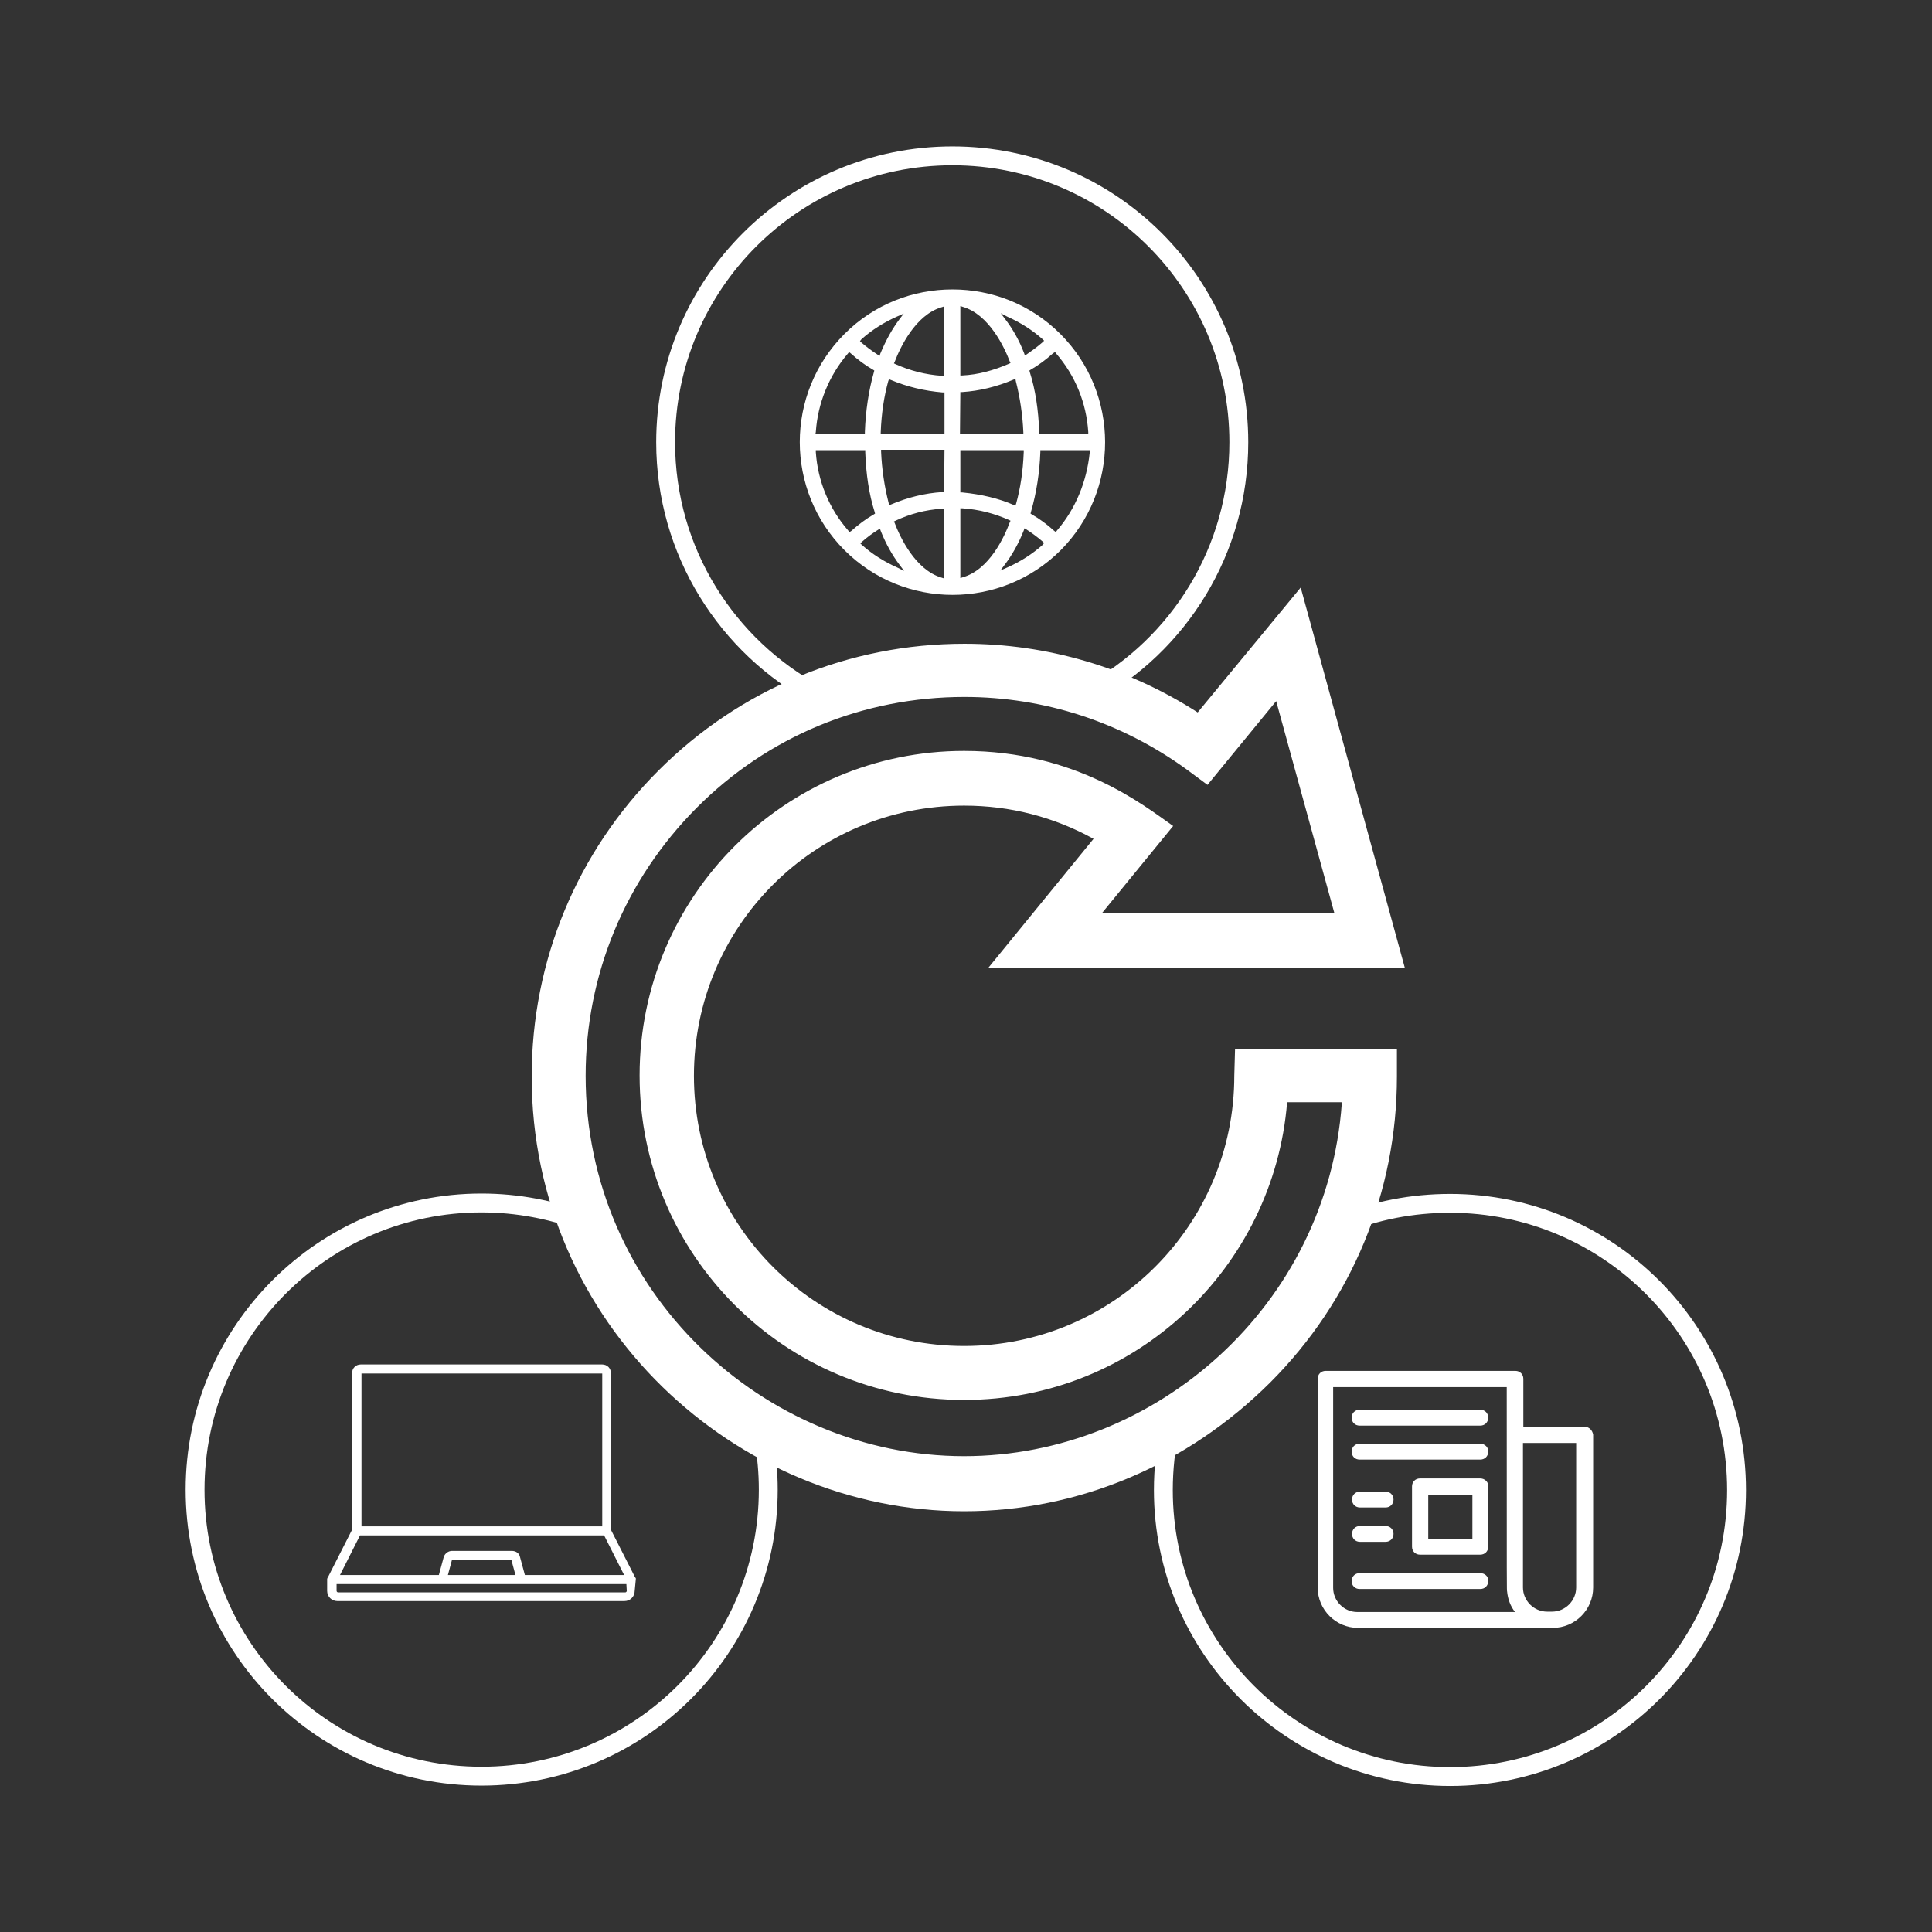 <?xml version="1.0" encoding="utf-8"?>
<!-- Generator: Adobe Illustrator 21.0.0, SVG Export Plug-In . SVG Version: 6.00 Build 0)  -->
<svg version="1.1" id="Capa_1" xmlns="http://www.w3.org/2000/svg" xmlns:xlink="http://www.w3.org/1999/xlink" x="0px" y="0px"
	 viewBox="0 0 512 512" style="enable-background:new 0 0 512 512;" xml:space="preserve">
<rect x="0" y="0" width="512" height="512" fill="#333333" stroke="none"/>
<style type="text/css">
	.st0{fill:#FFFFFF;}
	.st1{fill:none;stroke:#FFFFFF;stroke-width:5;stroke-miterlimit:10;}
</style>
<g>
	<g>
		<g>
			<path class="st0" d="M327.1,285.1c0,39.5-32,71.6-71.6,71.6s-71.6-32-71.6-71.6s32-71.6,71.6-71.6c12.2,0,23.8,3,34.3,8.8
				l-27.9,34.2h110.4l-27.6-100.8l-27.3,33.1c-18.5-11.9-39.8-18.2-61.8-18.2c-30.6,0-59.4,11.9-81.1,33.6
				c-21.6,21.6-33.6,50.4-33.6,81.1c0,65.6,54.1,115.2,114.6,115.2c30.3,0,59.1-12.2,81.1-34.1c21.6-21.6,33.6-50.4,33.6-81.1V278
				h-42.9L327.1,285.1L327.1,285.1z M355.6,292.3c-3.8,53.6-49.2,93.6-100.1,93.6c-53.1,0-100.3-43.6-100.3-100.8
				c0-26.8,10.5-52,29.4-71s44.1-29.4,71-29.4c21.2,0,41.7,6.7,59,19.3l5.4,4l18.2-22.2l15.4,56.1h-61.5l18.8-23
				c-7.7-5.4-25.7-19.9-55.4-19.9c-47.4,0-86,38.5-86,86s38.5,86,86,86c45.6,0,82.1-35.3,85.6-78.9h14.4L355.6,292.3L355.6,292.3z"
				/>
		</g>
	</g>
	<path class="st0" d="M281,88.5c-7.9-7.9-18.2-11.8-28.6-11.8c-10.4,0-20.7,3.9-28.6,11.8c-15.8,15.8-15.8,41.5,0,57.3
		s41.5,15.8,57.3,0C296.8,130,296.8,104.3,281,88.5z M228.3,89.9c2.7-2.4,5.8-4.4,9.4-6l1.8-0.8l-1.2,1.6c-1.8,2.4-3.4,5.2-5,9
		l-0.2,0.6l-0.5-0.3c-1.4-0.9-2.9-2-4.3-3.2l-0.4-0.4L228.3,89.9z M216.2,114.5c0.5-7.6,3.5-15,8.5-20.8l0.3-0.4l0.4,0.3
		c2,1.8,3.9,3.2,6,4.4l0.3,0.2l-0.1,0.4c-1.4,4.9-2.2,10.3-2.4,15.9v0.5h-13.1L216.2,114.5z M225.1,141l-0.3-0.4
		c-5.1-5.8-8.1-13.2-8.6-20.8v-0.5h13.1v0.5c0.2,5.8,1,11.2,2.5,15.9l0.1,0.4l-0.3,0.2c-2.1,1.2-4.1,2.7-6,4.4L225.1,141z
		 M237.8,150.4c-3.6-1.6-6.7-3.6-9.4-6L228,144l0.4-0.4c1.6-1.4,3-2.4,4.3-3.2l0.5-0.3l0.2,0.6c1.4,3.5,3.1,6.5,5,9l1.2,1.6
		L237.8,150.4z M250.2,153.3l-0.6-0.2c-7-2-11.1-10.8-12.5-14.5l-0.2-0.4l0.4-0.2c3.8-1.8,7.9-2.9,12.4-3.2h0.5L250.2,153.3
		L250.2,153.3z M250.2,130.4h-0.5c-4.6,0.3-9.1,1.4-13.6,3.3l-0.5,0.2l-0.1-0.6c-1.1-4.3-1.8-8.9-2-13.6v-0.5h16.8L250.2,130.4
		L250.2,130.4z M250.2,115.1h-16.8v-0.5c0.2-5.2,0.9-9.6,2-13.6l0.2-0.5l0.5,0.2c4.3,1.8,8.9,2.9,13.7,3.3h0.5v11.1H250.2z
		 M250.2,99.6h-0.5c-4.5-0.3-8.6-1.4-12.4-3.1l-0.4-0.2l0.2-0.4c1.4-3.7,5.5-12.5,12.5-14.5l0.6-0.2V99.6z M279.6,93.3l0.3,0.4
		c5.1,5.9,8,13.1,8.5,20.8v0.5h-13v-0.5c-0.2-5.8-1-11.2-2.5-15.9l-0.1-0.4l0.3-0.2c2.1-1.2,4.1-2.7,6-4.4L279.6,93.3z M266.9,83.9
		c3.6,1.6,6.7,3.6,9.4,6l0.4,0.4l-0.4,0.4c-1.5,1.3-2.9,2.3-4.2,3.2l-0.5,0.3l-0.2-0.6c-1.3-3.4-3-6.4-5-9l-1.2-1.6L266.9,83.9z
		 M254.5,81.1l0.6,0.2c7,2,11.1,10.8,12.5,14.5l0.2,0.4l-0.4,0.2c-4.2,1.8-8.2,2.9-12.4,3.1h-0.5L254.5,81.1L254.5,81.1z
		 M254.5,103.9h0.5c4.6-0.3,9.1-1.4,13.6-3.3l0.5-0.2l0.1,0.6c1.1,4.3,1.8,8.9,2,13.6v0.5h-16.8L254.5,103.9L254.5,103.9z
		 M254.5,119.3h16.8v0.5c-0.2,5.2-0.9,9.6-2,13.6l-0.2,0.6l-0.5-0.2c-3.9-1.7-8.5-2.8-13.6-3.3h-0.5L254.5,119.3L254.5,119.3z
		 M255.1,153l-0.6,0.2v-18.5h0.5c4.5,0.3,8.6,1.4,12.4,3.1l0.4,0.2l-0.2,0.4C266.2,142.2,262.2,151,255.1,153z M276.3,144.4
		c-2.7,2.4-5.8,4.4-9.4,6l-1.8,0.8l1.2-1.6c1.9-2.5,3.6-5.5,5-9l0.2-0.6l0.5,0.3c1.4,0.9,2.9,2,4.3,3.2l0.4,0.4L276.3,144.4z
		 M280.1,140.6l-0.3,0.4l-0.4-0.3c-2-1.8-3.9-3.2-6-4.4l-0.3-0.2l0.1-0.4c1.5-5.2,2.3-10.5,2.5-15.9v-0.5h13.1v0.5
		C288,127.7,285,134.9,280.1,140.6z"/>
	<g>
		<g>
			<path class="st0" d="M168.5,418.5C168.5,418.5,168.5,418.4,168.5,418.5c0-0.1,0-0.1,0-0.2l0,0c0-0.1,0-0.1-0.1-0.1c0,0,0,0,0-0.1
				s0-0.1-0.1-0.1l0,0l-6.4-12.6v-41.5c0-1.3-1-2.3-2.3-2.3h-64c-1.3,0-2.3,1-2.3,2.3v41.5L86.9,418l0,0c0,0.1-0.1,0.1-0.1,0.1
				s0,0,0,0.1s0,0.1-0.1,0.1l0,0c0,0.1,0,0.1,0,0.1s0,0,0,0.1v0.1v3c0,1.5,1.2,2.7,2.7,2.7h76.1c1.5,0,2.7-1.2,2.7-2.7L168.5,418.5
				C168.5,418.6,168.5,418.5,168.5,418.5z M95.8,364h63.8v40.5H95.8V364z M95.4,406.9h64.7l5.3,10.5h-26.3l-1.3-4.8
				c-0.2-1-1.1-1.6-2.2-1.6h-15.8c-1,0-1.9,0.7-2.2,1.6l-1.3,4.8H90.1L95.4,406.9z M136.6,417.4h-17.9l1.1-4.1h15.7L136.6,417.4z
				 M166.1,421.6c0,0.2-0.2,0.4-0.4,0.4H89.6c-0.2,0-0.4-0.2-0.4-0.4v-1.8H166L166.1,421.6L166.1,421.6z"/>
		</g>
	</g>
	<g>
		<path class="st0" d="M419.9,378.1h-16.2v-12.7c0-1.2-0.9-2.1-2.1-2.1h-50.3c-1.2,0-2.1,0.9-2.1,2.1v55.3c0,5.9,4.8,10.7,10.7,10.7
			h51.6c5.9,0,10.7-4.8,10.7-10.7v-40.5C422,379,421.1,378.1,419.9,378.1z M359.7,427.2c-3.5,0-6.4-2.9-6.4-6.4v-53.2h46
			c0,56.5,0,53.4,0.1,54.2c0.2,2,0.9,3.9,2.1,5.4H359.7L359.7,427.2z M417.7,420.7c0,3.5-2.9,6.4-6.4,6.4c-0.5,0-0.8,0-1.3,0
			c-3.5,0-6.4-2.9-6.4-6.4v-38.3h14.1L417.7,420.7L417.7,420.7z"/>
		<path class="st0" d="M392.3,373.6h-32c-1.2,0-2.1,0.9-2.1,2.1s0.9,2.1,2.1,2.1h32c1.2,0,2.1-0.9,2.1-2.1S393.5,373.6,392.3,373.6z
			"/>
		<path class="st0" d="M392.3,382.6h-32c-1.2,0-2.1,0.9-2.1,2.1s0.9,2.1,2.1,2.1h32c1.2,0,2.1-0.9,2.1-2.1
			C394.5,383.6,393.5,382.6,392.3,382.6z"/>
		<path class="st0" d="M392.3,416.9h-32c-1.2,0-2.1,0.9-2.1,2.1s0.9,2.1,2.1,2.1h32c1.2,0,2.1-0.9,2.1-2.1
			C394.5,417.8,393.5,416.9,392.3,416.9z"/>
		<path class="st0" d="M392.3,391.8h-16c-1.2,0-2.1,0.9-2.1,2.1v16c0,1.2,0.9,2.1,2.1,2.1h16c1.2,0,2.1-0.9,2.1-2.1v-16
			C394.5,392.8,393.5,391.8,392.3,391.8z M390.2,407.8h-11.7v-11.7h11.7V407.8z"/>
		<path class="st0" d="M360.4,399.5h6.8c1.2,0,2.1-0.9,2.1-2.1s-0.9-2.1-2.1-2.1h-6.8c-1.2,0-2.1,0.9-2.1,2.1
			S359.2,399.5,360.4,399.5z"/>
		<path class="st0" d="M360.4,408.6h6.8c1.2,0,2.1-0.9,2.1-2.1s-0.9-2.1-2.1-2.1h-6.8c-1.2,0-2.1,0.9-2.1,2.1
			S359.2,408.6,360.4,408.6z"/>
	</g>
	<path class="st1" d="M202.4,381.5c0.8,4.3,1.2,8.7,1.2,13.3c0,41.9-34,75.9-76,75.9s-75.9-34-75.9-75.9s34-76,75.9-76
		c9.6,0,18.7,1.8,27.2,5"/>
	<path class="st1" d="M355.8,324.4c8.8-3.6,18.4-5.5,28.5-5.5c41.9,0,75.9,34,75.9,76s-34,75.9-75.9,75.9s-76-34-76-75.9
		c0-5.6,0.6-11,1.7-16.3"/>
	<path class="st1" d="M216.6,184.2c-23.9-12.8-40.2-38-40.2-67c0-41.9,34-75.9,76-75.9s75.9,34,75.9,75.9
		c0,28.7-15.9,53.7-39.5,66.6"/>
</g>
</svg>
